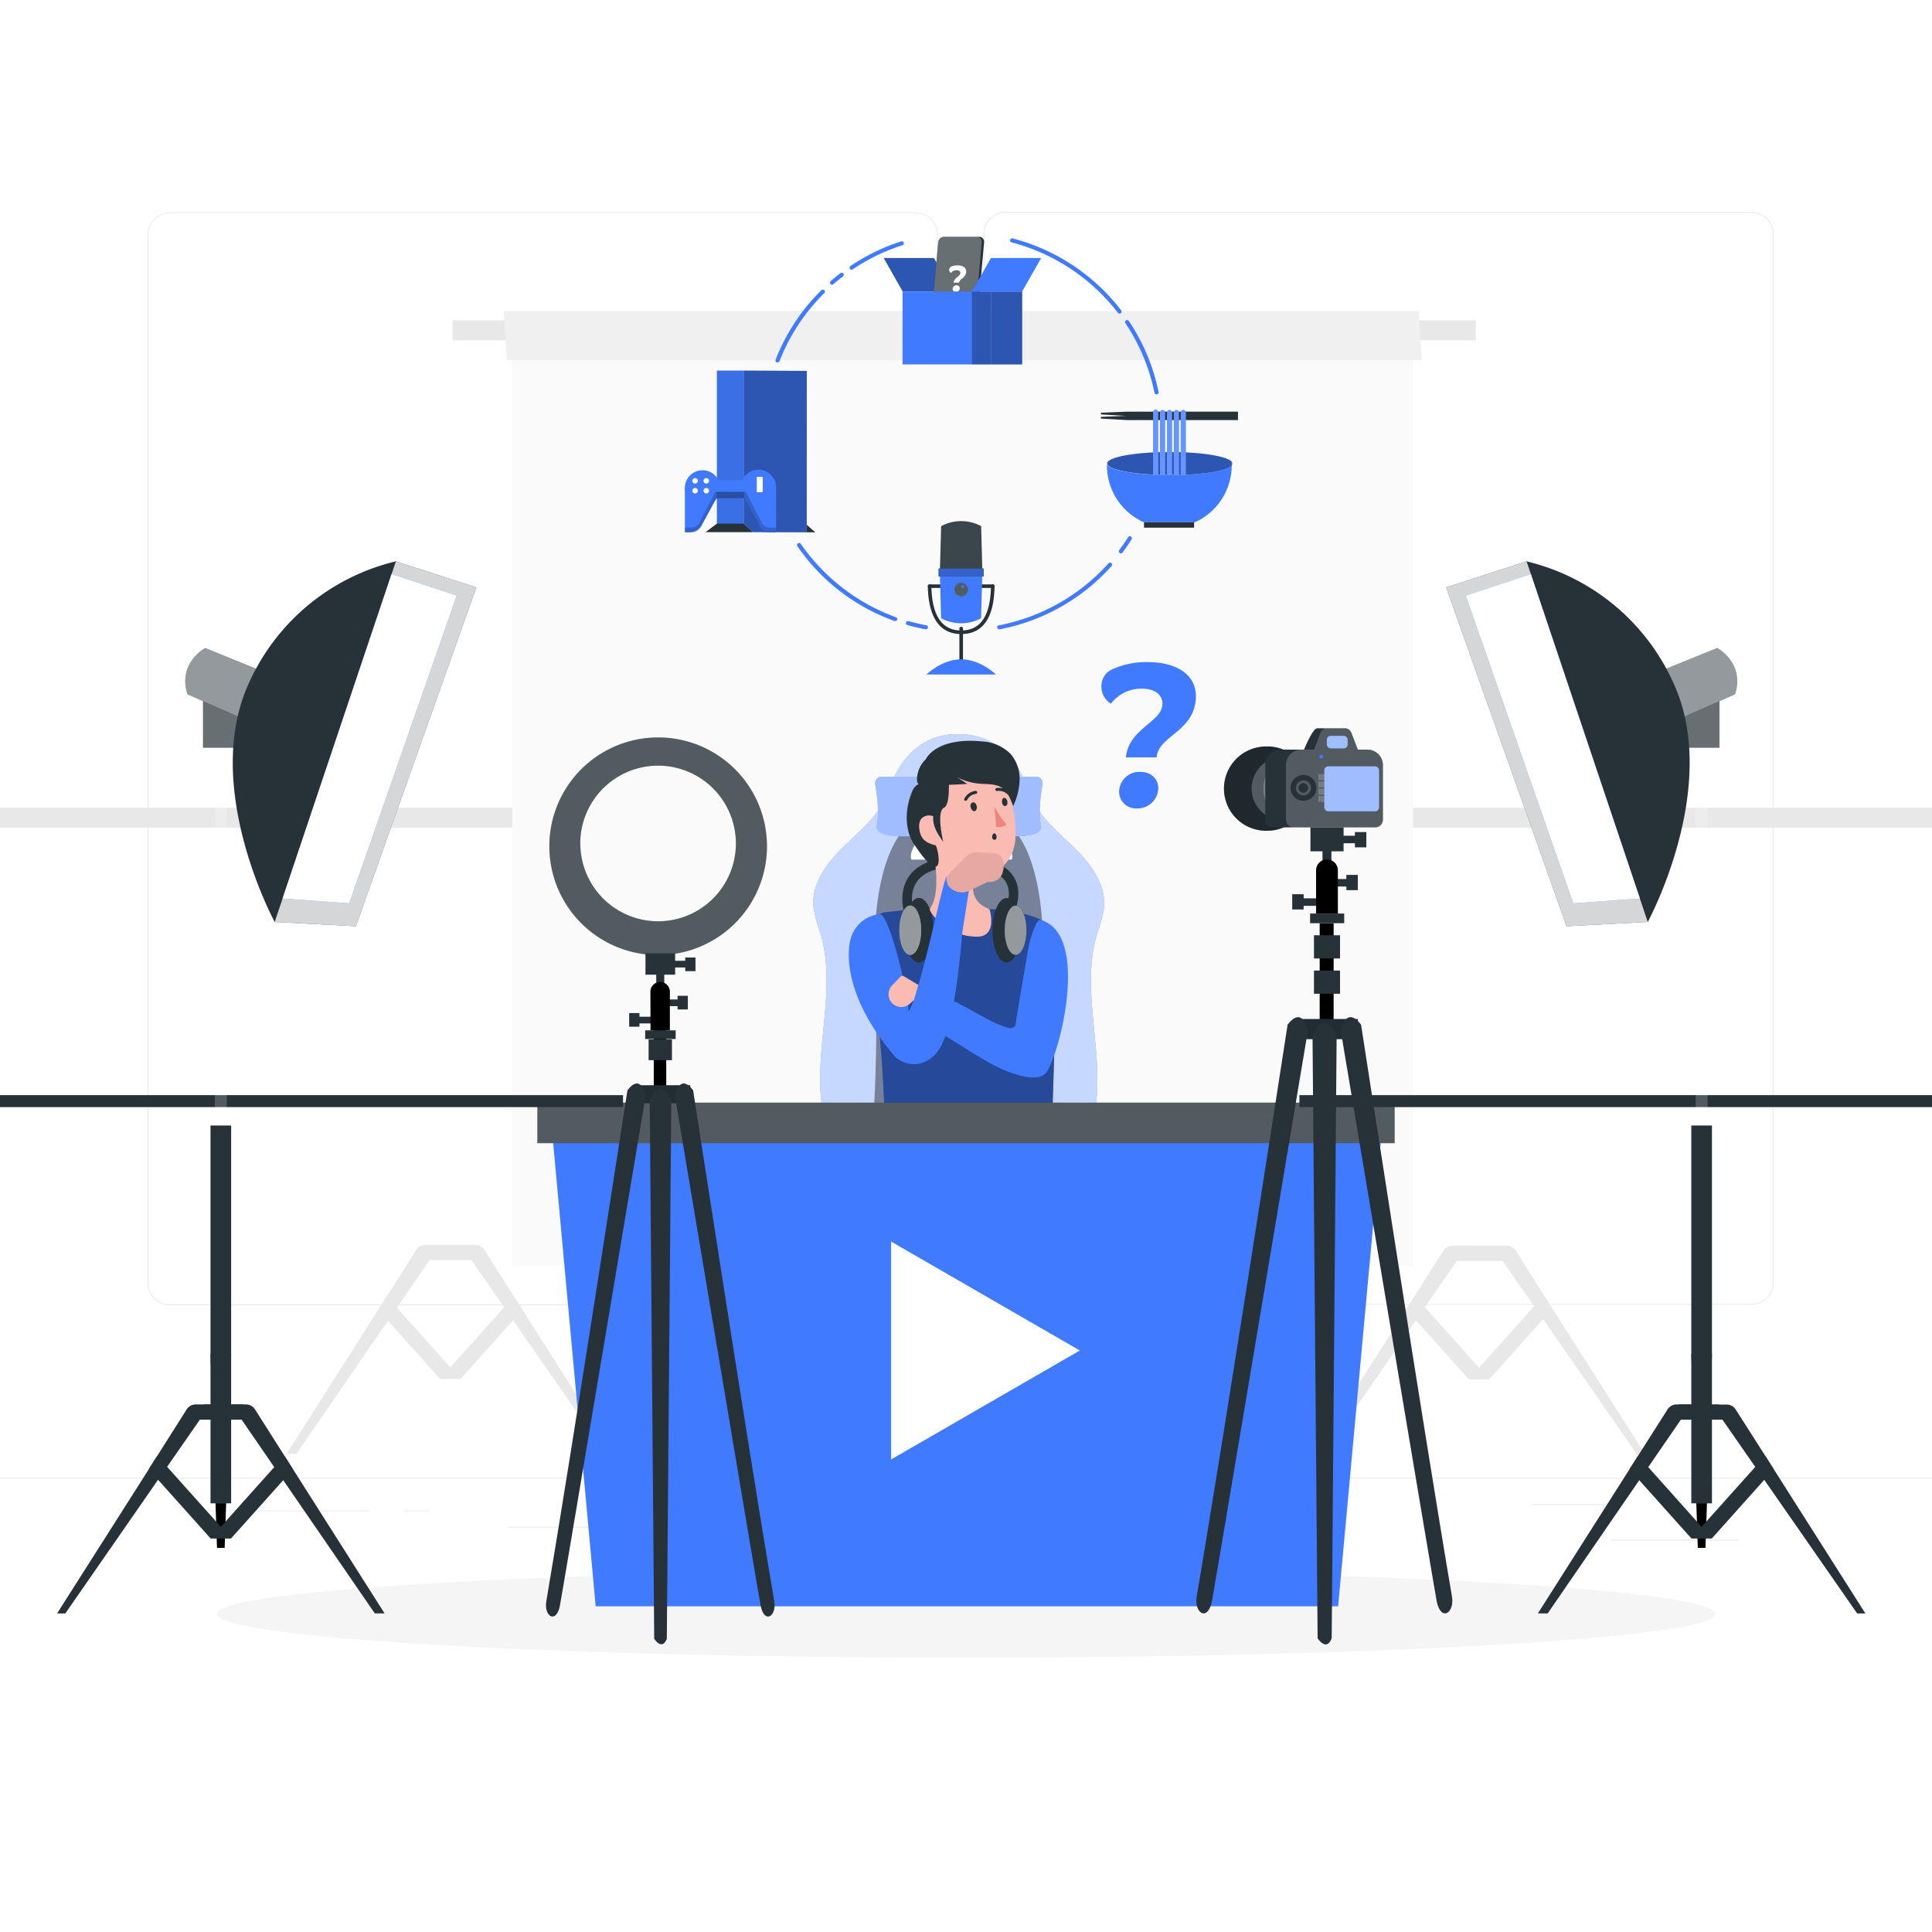 <svg class="animated" id="freepik_stories-content-creator" xmlns="http://www.w3.org/2000/svg" viewBox="0 0 500 500" version="1.1" xmlns:xlink="http://www.w3.org/1999/xlink" xmlns:svgjs="http://svgjs.com/svgjs"><style>svg#freepik_stories-content-creator:not(.animated) .animable {opacity: 0;}svg#freepik_stories-content-creator.animated #freepik--Character--inject-31 {animation: 6s Infinite  linear floating;animation-delay: 0s;}            @keyframes floating {                0% {                    opacity: 1;                    transform: translateY(0px);                }                50% {                    transform: translateY(-10px);                }                100% {                    opacity: 1;                    transform: translateY(0px);                }            }        </style><g id="freepik--background-complete--inject-31" class="animable" style="transform-origin: 250px 228.15px;"><rect x="416.78" y="398.49" width="33.12" height="0.25" style="fill: rgb(235, 235, 235); transform-origin: 433.34px 398.615px;" id="eld5uygqdy76t" class="animable"></rect><rect x="322.53" y="401.21" width="8.69" height="0.25" style="fill: rgb(235, 235, 235); transform-origin: 326.875px 401.335px;" id="eld59dq9h7pr6" class="animable"></rect><rect x="396.59" y="389.21" width="19.19" height="0.25" style="fill: rgb(235, 235, 235); transform-origin: 406.185px 389.335px;" id="el1lluex66dra" class="animable"></rect><rect x="52.46" y="390.89" width="43.19" height="0.25" style="fill: rgb(235, 235, 235); transform-origin: 74.055px 391.015px;" id="eltxb7u7kwmj" class="animable"></rect><rect x="104.56" y="390.89" width="6.33" height="0.25" style="fill: rgb(235, 235, 235); transform-origin: 107.725px 391.015px;" id="elmet0zd8mkxk" class="animable"></rect><rect x="131.47" y="395.11" width="93.68" height="0.25" style="fill: rgb(235, 235, 235); transform-origin: 178.31px 395.235px;" id="elt2l64qg7agl" class="animable"></rect><path d="M237,337.8H43.91a5.71,5.71,0,0,1-5.7-5.71V60.66A5.71,5.71,0,0,1,43.91,55H237a5.71,5.71,0,0,1,5.71,5.71V332.09A5.71,5.71,0,0,1,237,337.8ZM43.91,55.2a5.46,5.46,0,0,0-5.45,5.46V332.09a5.46,5.46,0,0,0,5.45,5.46H237a5.47,5.47,0,0,0,5.46-5.46V60.66A5.47,5.47,0,0,0,237,55.2Z" style="fill: rgb(235, 235, 235); transform-origin: 140.46px 196.4px;" id="el3nggt7i58mk" class="animable"></path><path d="M453.31,337.68H260.21a5.72,5.72,0,0,1-5.71-5.7V60.54a5.72,5.72,0,0,1,5.71-5.7h193.1a5.71,5.71,0,0,1,5.71,5.7V332A5.71,5.71,0,0,1,453.31,337.68ZM260.21,55.09a5.46,5.46,0,0,0-5.46,5.45V332a5.46,5.46,0,0,0,5.46,5.45h193.1a5.46,5.46,0,0,0,5.46-5.45V60.54a5.46,5.46,0,0,0-5.46-5.45Z" style="fill: rgb(235, 235, 235); transform-origin: 356.76px 196.26px;" id="elqpp2meni07" class="animable"></path><rect y="382.4" width="500" height="0.25" style="fill: rgb(235, 235, 235); transform-origin: 250px 382.525px;" id="eltgomq2ca55i" class="animable"></rect><g id="el1eu3dzdfflm"><rect x="251.67" y="209.04" width="262.2" height="5.15" style="fill: rgb(232, 232, 232); transform-origin: 382.77px 211.615px; transform: rotate(90deg);" class="animable"></rect></g><polygon points="375.55 326.33 376.95 322.39 387.18 322.39 389.99 326.33 375.55 326.33" style="fill: rgb(232, 232, 232); transform-origin: 382.77px 324.36px;" id="ely6dahwgv96" class="animable"></polygon><polygon points="364.1 339.07 366.62 341.9 380.1 356.95 380.11 356.95 381.13 356.95 381.22 356.95 384.32 356.95 384.41 356.95 385.44 356.95 384.45 355.84 384.32 355.69 382.77 353.96 381.22 352.24 380.96 351.95 380.11 350.99 368.95 338.52 366.5 335.79 366.18 335.79 364.1 339.07" style="fill: rgb(232, 232, 232); transform-origin: 374.77px 346.37px;" id="elbt1f84s1wd" class="animable"></polygon><polygon points="401.43 339.07 398.99 341.8 385.44 356.95 380.1 356.95 380.11 356.94 381.09 355.83 381.22 355.69 382.77 353.96 384.32 352.24 384.58 351.94 385.44 350.98 396.66 338.45 399.04 335.79 399.35 335.79 401.43 339.07" style="fill: rgb(232, 232, 232); transform-origin: 390.765px 346.37px;" id="el09xyuzcg1e4c" class="animable"></polygon><path d="M425.84,376.48H423.7l-24-34.58-2.34-3.36-8.48-12.21-2.73-3.94h3.79a2.8,2.8,0,0,1,2.37,1.3L400,335.88l2.08,3.29Z" style="fill: rgb(232, 232, 232); transform-origin: 405.995px 349.435px;" id="eljkbtwn7pi49" class="animable"></path><path d="M340,376.48l33.55-52.79a2.82,2.82,0,0,1,2.37-1.3h3.8l-37.18,54.09Z" style="fill: rgb(232, 232, 232); transform-origin: 359.86px 349.435px;" id="ell17w2mw73cg" class="animable"></path><g id="el5oyy1yfay4"><rect x="-14.79" y="209.04" width="262.2" height="5.15" style="fill: rgb(232, 232, 232); transform-origin: 116.31px 211.615px; transform: rotate(90deg);" class="animable"></rect></g><polygon points="109.33 326.13 110.73 322.19 120.96 322.19 123.77 326.13 109.33 326.13" style="fill: rgb(232, 232, 232); transform-origin: 116.55px 324.16px;" id="eln9qbjyr47kh" class="animable"></polygon><polygon points="97.88 338.97 100.4 341.79 113.88 356.85 113.88 356.85 114.91 356.85 115 356.85 118.1 356.85 118.19 356.85 119.22 356.85 118.23 355.74 118.1 355.59 116.55 353.86 115 352.13 114.73 351.84 113.88 350.89 102.73 338.42 100.28 335.69 99.96 335.69 97.88 338.97" style="fill: rgb(232, 232, 232); transform-origin: 108.55px 346.27px;" id="elrxp2wx6ua8c" class="animable"></polygon><polygon points="135.21 338.97 132.77 341.7 119.22 356.85 113.88 356.85 113.88 356.84 114.87 355.73 115 355.59 116.55 353.86 118.1 352.13 118.36 351.84 119.22 350.88 130.44 338.34 132.82 335.69 133.13 335.69 135.21 338.97" style="fill: rgb(232, 232, 232); transform-origin: 124.545px 346.27px;" id="el1b0qm4ex6wm" class="animable"></polygon><path d="M158.93,376.28H156.8l-24-34.58-2.33-3.36L122,326.13l-2.73-3.94H123a2.79,2.79,0,0,1,2.37,1.3l7.75,12.19,2.08,3.29Z" style="fill: rgb(232, 232, 232); transform-origin: 139.1px 349.235px;" id="elq8fllhceokr" class="animable"></path><path d="M74.16,376.28l33.55-52.79a2.82,2.82,0,0,1,2.37-1.3h3.8L76.7,376.28Z" style="fill: rgb(232, 232, 232); transform-origin: 94.02px 349.235px;" id="elange3nqy1iw" class="animable"></path><rect x="132.57" y="88.86" width="233.14" height="238.75" style="fill: rgb(250, 250, 250); transform-origin: 249.14px 208.235px;" id="elzonx1gijvgp" class="animable"></rect><rect x="117.14" y="82.91" width="264.8" height="5.15" style="fill: rgb(232, 232, 232); transform-origin: 249.54px 85.485px;" id="eljo3sb01toa" class="animable"></rect><polygon points="367.18 80.51 130.37 80.51 131.13 93.21 367.94 93.21 367.18 80.51" style="fill: rgb(240, 240, 240); transform-origin: 249.155px 86.86px;" id="els4sg67wvut" class="animable"></polygon></g><g id="freepik--Shadow--inject-31" class="animable" style="transform-origin: 250px 417.69px;"><ellipse id="freepik--path--inject-31" cx="250" cy="417.69" rx="193.89" ry="11.32" style="fill: rgb(245, 245, 245); transform-origin: 250px 417.69px;" class="animable"></ellipse></g><g id="freepik--Character--inject-31" class="animable animator-active" style="transform-origin: 250px 293.528px;"><path d="M283.92,241.68c-4.45,14.91,2.18,31.11-.65,46.4a20.91,20.91,0,0,1-3.51,8.86c-3.65,4.89-59.62,4.74-63.27-.15a21,21,0,0,1-3.51-8.86c-2.83-15.3,3.8-31.5-.65-46.4a35.83,35.83,0,0,1-1.81-6.77c-.54-5.64,3-10.83,7-14.85s8.64-7.59,11.26-12.6c1.24-2.36,2-5,3.19-7.33a20.12,20.12,0,0,1,5-6.24A16.48,16.48,0,0,1,247.43,190h.1l1.23.06.44,0a16.31,16.31,0,0,1,9.26,3.2,20.29,20.29,0,0,1,5.81,6.91c1.21,2.36,2,5,3.19,7.32,2.62,5,7.28,8.58,11.26,12.6s7.55,9.22,7,14.86A36.53,36.53,0,0,1,283.92,241.68Z" style="fill: rgb(64, 123, 255); transform-origin: 248.121px 245.267px;" id="el3igoxd3k7sq" class="animable"></path><g id="elz3d24is8rdl"><path d="M283.92,241.68c-4.45,14.91,2.18,31.11-.65,46.4a20.91,20.91,0,0,1-3.51,8.86c-3.65,4.89-59.62,4.74-63.27-.15a21,21,0,0,1-3.51-8.86c-2.83-15.3,3.8-31.5-.65-46.4a35.83,35.83,0,0,1-1.81-6.77c-.54-5.64,3-10.83,7-14.85s8.64-7.59,11.26-12.6c1.24-2.36,2-5,3.19-7.33a20.12,20.12,0,0,1,5-6.24A16.48,16.48,0,0,1,247.43,190h.1l1.23.06.44,0a16.31,16.31,0,0,1,9.26,3.2,20.29,20.29,0,0,1,5.81,6.91c1.21,2.36,2,5,3.19,7.32,2.62,5,7.28,8.58,11.26,12.6s7.55,9.22,7,14.86A36.53,36.53,0,0,1,283.92,241.68Z" style="fill: rgb(255, 255, 255); opacity: 0.7; transform-origin: 248.121px 245.267px;" class="animable"></path></g><polygon points="246.9 189.95 246.79 189.96 246.79 189.95 246.9 189.95" style="fill: rgb(64, 123, 255); transform-origin: 246.845px 189.955px;" id="eliq4y314yqfq" class="animable"></polygon><g id="elw0fenskybxq"><path d="M269.84,300.07c-2.37-2.38-41-2.38-43.38,0s1.37-16,0-48.59,9.28-38.39,9.28-38.39h24.83s10.62,5.8,9.27,38.39S272.21,302.44,269.84,300.07Z" style="opacity: 0.4; transform-origin: 248.149px 256.683px;" class="animable"></path></g><path d="M237.63,217.35c-1.07,1.42-2.3,3.51-1.77,5.11h9.6l1.33-9.37h-7.36l0,.24A9.09,9.09,0,0,1,237.63,217.35Z" style="fill: rgb(255, 255, 255); transform-origin: 241.261px 217.775px;" id="el4p2ds9fdv4a" class="animable"></path><path d="M260.07,217.35c1.07,1.42,2.31,3.51,1.77,5.11h-9.68l-1.25-9.37h7.36l0,.24A9.09,9.09,0,0,0,260.07,217.35Z" style="fill: rgb(255, 255, 255); transform-origin: 256.44px 217.775px;" id="el6y30qtmnrfw" class="animable"></path><path d="M269.81,203c-.47,2.57-1.09,7.1-.42,10.71.58,3.06-6.87,3-13.36,2.4a84.56,84.56,0,0,0-15.75,0c-6.48.61-13.95.66-13.37-2.4.68-3.61.06-8.14-.41-10.71a1.7,1.7,0,0,1,1.67-2h40A1.7,1.7,0,0,1,269.81,203Z" style="fill: rgb(64, 123, 255); transform-origin: 248.155px 208.72px;" id="elxilcpkcx0r" class="animable"></path><g id="elsht0v7jmpce"><path d="M269.81,203c-.47,2.57-1.09,7.1-.42,10.71.58,3.06-6.87,3-13.36,2.4a84.56,84.56,0,0,0-15.75,0c-6.48.61-13.95.66-13.37-2.4.68-3.61.06-8.14-.41-10.71a1.7,1.7,0,0,1,1.67-2h40A1.7,1.7,0,0,1,269.81,203Z" style="fill: rgb(255, 255, 255); opacity: 0.5; transform-origin: 248.155px 208.72px;" class="animable"></path></g><path d="M267.59,270.47s-.07,0-.08,0a0,0,0,0,1,0,0Z" style="fill: rgb(38, 50, 56); transform-origin: 267.55px 270.47px;" id="elahm5uvlyxsh" class="animable"></path><path d="M237.26,203.56a2.92,2.92,0,0,0-.73,1.36,1.21,1.21,0,0,0,.61,1.32,1.5,1.5,0,0,0,1.5-.41c1.38-1.16,1.78-3.1,2.09-4.88,0,0-1.62.85-1.75,1A10.8,10.8,0,0,0,237.26,203.56Z" style="fill: rgb(38, 50, 56); transform-origin: 238.616px 203.624px;" id="elwqy7scacgtq" class="animable"></path><path d="M261.33,235.75c-11.83-1.38-20.13-1.07-32,.32l-.18,0a5.77,5.77,0,0,0-4.73,6.65,352.28,352.28,0,0,1,4.66,61.56l42.91-.8c.3-20.11,2-50.73.52-60.09C274.62,238.45,265.47,236.45,261.33,235.75Z" style="fill: rgb(64, 123, 255); transform-origin: 248.723px 269.569px;" id="eltp3ntp1y7rn" class="animable"></path><g id="eljv3smrr9m6"><path d="M261.33,235.75c-11.83-1.38-20.13-1.07-32,.32l-.18,0a5.77,5.77,0,0,0-4.73,6.65,352.28,352.28,0,0,1,4.66,61.56l42.91-.8c.3-20.11,2-50.73.52-60.09C274.62,238.45,265.47,236.45,261.33,235.75Z" style="opacity: 0.4; transform-origin: 248.723px 269.569px;" class="animable"></path></g><path d="M260,240.74c0,3.53,1.27,6.39,2.83,6.39s2.82-2.86,2.82-6.39-1.26-6.38-2.82-6.38S260,237.22,260,240.74Z" style="fill: rgb(38, 50, 56); transform-origin: 262.825px 240.745px;" id="eluydd0crvcp" class="animable"></path><path d="M234.42,237.64c-.11-.25-2.43-6.28.88-10.92,2.52-3.55,7.54-5.18,14.9-4.86,5.9.27,9.91,1.84,11.91,4.69,2.4,3.41,1.15,7.45.68,9l-.05.18L260.4,235l.06-.19c.41-1.32,1.36-4.42-.34-6.85-1.55-2.19-4.92-3.42-10-3.64-6.48-.29-10.79,1-12.81,3.83-2.54,3.57-.61,8.55-.59,8.6Z" style="fill: rgb(38, 50, 56); transform-origin: 248.532px 229.73px;" id="el1yq9nrb1e72" class="animable"></path><path d="M256.84,240.74c0,4.61,1.65,8.34,3.69,8.34s3.69-3.73,3.69-8.34-1.65-8.33-3.69-8.33S256.84,236.14,256.84,240.74Z" style="fill: rgb(38, 50, 56); transform-origin: 260.53px 240.745px;" id="elcaf3svvxfrs" class="animable"></path><path d="M241.51,240.74c0,4.61-1.65,8.34-3.69,8.34s-3.68-3.73-3.68-8.34,1.65-8.33,3.68-8.33S241.51,236.14,241.51,240.74Z" style="fill: rgb(38, 50, 56); transform-origin: 237.825px 240.745px;" id="eldkukt69e1hd" class="animable"></path><path d="M241.51,240.74c0,4.61-1.65,8.34-3.69,8.34s-3.68-3.73-3.68-8.34,1.65-8.33,3.68-8.33S241.51,236.14,241.51,240.74Z" style="fill: rgb(38, 50, 56); transform-origin: 237.825px 240.745px;" id="el2xugcfpiule" class="animable"></path><path d="M238.4,240.74c0,3.53-1.27,6.39-2.83,6.39s-2.83-2.86-2.83-6.39,1.27-6.38,2.83-6.38S238.4,237.22,238.4,240.74Z" style="fill: rgb(38, 50, 56); transform-origin: 235.57px 240.745px;" id="elp0h5emlsco" class="animable"></path><path d="M238.4,240.74c0,3.53-1.27,6.39-2.83,6.39s-2.83-2.86-2.83-6.39,1.27-6.38,2.83-6.38S238.4,237.22,238.4,240.74Z" style="fill: rgb(38, 50, 56); transform-origin: 235.57px 240.745px;" id="elvc18z6dzyb" class="animable"></path><g id="el7b1crft3pl7"><g style="opacity: 0.5; transform-origin: 235.57px 240.745px;" class="animable"><path d="M238.4,240.74c0,3.53-1.27,6.39-2.83,6.39s-2.83-2.86-2.83-6.39,1.27-6.38,2.83-6.38S238.4,237.22,238.4,240.74Z" style="fill: rgb(255, 255, 255); transform-origin: 235.57px 240.745px;" id="elhj0golbhja6" class="animable"></path><path d="M238.4,240.74c0,3.53-1.27,6.39-2.83,6.39s-2.83-2.86-2.83-6.39,1.27-6.38,2.83-6.38S238.4,237.22,238.4,240.74Z" style="fill: rgb(255, 255, 255); transform-origin: 235.57px 240.745px;" id="elsh72299q00q" class="animable"></path></g></g><path d="M260,240.74c0,3.53,1.27,6.39,2.83,6.39s2.82-2.86,2.82-6.39-1.26-6.38-2.82-6.38S260,237.22,260,240.74Z" style="fill: rgb(38, 50, 56); transform-origin: 262.825px 240.745px;" id="el9b72r93mutp" class="animable"></path><g id="elwfyf4c8l8hs"><path d="M260,240.74c0,3.53,1.27,6.39,2.83,6.39s2.82-2.86,2.82-6.39-1.26-6.38-2.82-6.38S260,237.22,260,240.74Z" style="fill: rgb(255, 255, 255); opacity: 0.5; transform-origin: 262.825px 240.745px;" class="animable"></path></g><path d="M240.65,235.22c-.4.53,4.14,7.19,12.19,7.19,5.48,0,3.25-7.11,3.25-7.11-4-1.53-4.6-4.34-4.28-7.63a19.31,19.31,0,0,1,.44-2.74l-6.81-5.65-5-4.17C241.75,220.75,243.82,230.68,240.65,235.22Z" style="fill: rgb(249, 187, 178); transform-origin: 248.489px 228.76px;" id="elmsm2bgkh5d9" class="animable"></path><g id="elndhmt1byixc"><path d="M245.6,221.32a11.9,11.9,0,0,0,.1,2.6c.32,2.59,3.7,5.28,6.24,5.79a21.12,21.12,0,0,1,.44-2.74Z" style="opacity: 0.2; isolation: isolate; transform-origin: 248.975px 225.515px;" class="animable"></path></g><path d="M238.68,203a10.75,10.75,0,0,1,13.37-7.22c8.39,2.26,11.33,14.06,10.71,21.49a10.62,10.62,0,0,1-17.18,7.64c-4.71-3.64-5.32-8.39-7.05-16.36A10.77,10.77,0,0,1,238.68,203Z" style="fill: rgb(249, 187, 178); transform-origin: 250.539px 211.264px;" id="el5ouk2g3ap4" class="animable"></path><path d="M256.85,217a.66.66,0,0,0,.71.32.63.63,0,0,0,.35-.6,1.29,1.29,0,0,0-.21-.8c-.11-.15-.29-.29-.46-.24C256.83,215.8,256.66,216.67,256.85,217Z" style="fill: rgb(38, 50, 56); transform-origin: 257.343px 216.502px;" id="elsrq7t02fvlk" class="animable"></path><path d="M238.35,211.27c2.08-.52,4.31,1.87,5.2,3.69,1,2,.32,4.09-1.94,3.69a7.32,7.32,0,0,1-4.39-2.71C235.89,214.15,236.27,211.79,238.35,211.27Z" style="fill: rgb(249, 187, 178); transform-origin: 240.221px 214.949px;" id="el16n6io574mk" class="animable"></path><path d="M251.79,207.66c.44-.11.88.38,1,1s-.18,1.23-.6,1.28-.86-.44-1-1.1S251.35,207.76,251.79,207.66Z" style="fill: rgb(38, 50, 56); transform-origin: 251.986px 208.794px;" id="el23a576ho6qa" class="animable"></path><path d="M259.85,206.47c.39,0,.78.39.87,1s-.16,1.05-.54,1.14-.77-.34-.86-.93S259.46,206.52,259.85,206.47Z" style="fill: rgb(38, 50, 56); transform-origin: 260.019px 207.546px;" id="elzc9mia2c19m" class="animable"></path><path d="M257.82,214a3.18,3.18,0,0,0,2.66-.63,20.59,20.59,0,0,1-3.12-4.67Z" style="fill: rgb(237, 132, 126); transform-origin: 258.92px 211.385px;" id="elkspzphvv4vo" class="animable"></path><path d="M250.25,207.09a3,3,0,0,1,2.24-1.63.39.39,0,1,0-.06-.77,3.71,3.71,0,0,0-2.86,2h0a.38.38,0,0,0,.13.52.3.3,0,0,0,.18,0A.39.39,0,0,0,250.25,207.09Z" style="fill: rgb(38, 50, 56); transform-origin: 251.21px 205.952px;" id="el6ws0ai30owa" class="animable"></path><path d="M261.31,205.59a.38.38,0,0,0,0-.54,4,4,0,0,0-3.42-1.1h0a.38.38,0,0,0-.29.46.4.4,0,0,0,.46.3,3.23,3.23,0,0,1,2.74.91.4.4,0,0,0,.35.09A.39.39,0,0,0,261.31,205.59Z" style="fill: rgb(38, 50, 56); transform-origin: 259.506px 204.811px;" id="elm911pwbjk5n" class="animable"></path><path d="M245.59,202.94a.81.81,0,0,0-1-.78l-5.34.3a3.64,3.64,0,0,0-3.14,2.26c-2.77,6.71-.93,11.66.27,13.49,8,12.11,6.85,2.82,5.8.57-2.21-.52-3.54-1.35-4.08-3.27-.34-1.25-.41-3,.55-3.83a2.78,2.78,0,0,1,2.86-.43c-.12,2.63,1,4.34,2.6,6.61,0,0-1.9-7.84.22-8.85C245.55,208.42,245.58,204.88,245.59,202.94Z" style="fill: rgb(38, 50, 56); transform-origin: 240.125px 213.222px;" id="el0g1mdywq026d" class="animable"></path><path d="M239.59,196.5a7.29,7.29,0,0,0-2.26,5.62,1,1,0,0,0,.25.63,1,1,0,0,0,.65.2,84.25,84.25,0,0,0,12.1-.09l-2.69-1.73a15.94,15.94,0,0,0,6,1.69c1.9.16,4,0,5.56,1s2.35,3,3,4.8a17,17,0,0,0,1.68-6.88,10,10,0,0,0-2.29-6.58,11.27,11.27,0,0,0-7.41-3.28C242.11,190.7,239.59,196.5,239.59,196.5Z" style="fill: rgb(38, 50, 56); transform-origin: 250.602px 200.171px;" id="el09sx93dxcx76" class="animable"></path><path d="M220.25,242.65c-.76,2.14-2.93,14,11.28,30.71,1.17,1.37,6.09,4.06,10.53-.5,5.35-5.51,6.64-29.51,7.15-32.66s1.06-6.69,1.55-9.73c-5.31.61-4.57-2.09-5.74-3.7-1.19,1.51-6.64,29.64-9.88,35.11.1-3.64-4.91-25.65-7.52-25.28A8.6,8.6,0,0,0,220.25,242.65Z" style="fill: rgb(64, 123, 255); transform-origin: 235.213px 251.087px;" id="el2z9570m1pr1" class="animable"></path><path d="M236.52,258.75c.38-1.06.69-2.22,1.16-3.85l-3.87-2.31a.68.68,0,0,0-.74.16L231,254.88a3.41,3.41,0,0,0-.84,3.61,3.31,3.31,0,0,0,5.31,1.27l1.1-1h0Z" style="fill: rgb(249, 187, 178); transform-origin: 233.819px 256.578px;" id="elsh5noaquy4" class="animable"></path><path d="M266.43,243.92c-.24.82-3.79,22-3.66,21.56-.88,1-1.85.5-2.49.31-4.95-1.48-11.21-6.26-16.16-7.74-.68-.2-1.53-.37-2,.14a2,2,0,0,0-.42,1.16c-.18,1.35-.92,4-1.1,5.32a1.52,1.52,0,0,0,.07.92,1.49,1.49,0,0,0,.6.51c6.12,3.53,8.52,5.34,14.63,8.88,2.66,1.53,11.55,5.76,14.57,2.92,3.19-3,11.64-34.34-.14-39.45C269.07,237.91,268.46,237,266.43,243.92Z" style="fill: rgb(64, 123, 255); transform-origin: 258.477px 258.472px;" id="elfqmmsm9tqvc" class="animable"></path><path d="M259.67,225c-.05.19-.09.38-.12.56a3.41,3.41,0,0,1-3.46,2.69l-.4,0c-.28.06-2.78,1.28-4.72,2.22a4.48,4.48,0,0,1-5.6-1.31,4.91,4.91,0,0,1-.41-2.26c0-.15,3.09-3.22,5-5.17a4,4,0,0,1,3.22-1.15c1,.1,2.94.13,4.13.25C259.39,221,260.09,223,259.67,225Z" style="fill: rgb(230, 168, 161); transform-origin: 252.369px 225.755px;" id="elt28iebdvaw" class="animable"></path><path d="M300.82,182.44c.22-2.58-1.89-4.21-5.31-4.21a9.8,9.8,0,0,0-8,3.89h0c-3.34-2.06-3.32-7.17.22-8.85a21.35,21.35,0,0,1,9.24-1.92c7.88,0,13,3.52,12.5,9.72-.74,8.41-9.65,9.36-10.14,14.93h-7.94C292.08,188.64,300.42,187,300.82,182.44Zm-11.17,22a5.24,5.24,0,0,1,5.45-4.68c2.94,0,4.87,2,4.64,4.68a5.37,5.37,0,0,1-5.47,4.78A4.35,4.35,0,0,1,289.65,204.41Z" style="fill: rgb(64, 123, 255); transform-origin: 297.271px 190.288px;" id="ellq9030mbmoq" class="animable"></path><polygon points="346.31 415.71 154.16 415.71 142.21 285.47 358.27 285.47 346.31 415.71" style="fill: rgb(64, 123, 255); transform-origin: 250.24px 350.59px;" id="el0he8w99l33s" class="animable"></polygon><rect x="139.07" y="285.36" width="221.86" height="10.49" style="fill: rgb(38, 50, 56); transform-origin: 250px 290.605px;" id="el40dq5f0gfp1" class="animable"></rect><g id="eljya6g53uza"><rect x="139.07" y="285.36" width="221.86" height="10.49" style="fill: rgb(255, 255, 255); opacity: 0.2; transform-origin: 250px 290.605px;" class="animable"></rect></g><polygon points="279.46 349.51 230.61 321.31 230.61 377.71 279.46 349.51" style="fill: rgb(255, 255, 255); transform-origin: 255.035px 349.51px;" id="elyd5r9qv7t1o" class="animable"></polygon></g><g id="freepik--Lamps--inject-31" class="animable" style="transform-origin: 248.765px 285.407px;"><polygon points="437.71 350.44 439.39 400.59 441.37 400.59 443.05 350.44 437.71 350.44" id="elgj7e8kl1v5s" class="animable" style="transform-origin: 440.38px 375.515px;"></polygon><polygon points="433.16 367.4 434.56 363.46 444.79 363.46 447.6 367.4 433.16 367.4" style="fill: rgb(38, 50, 56); transform-origin: 440.38px 365.43px;" id="el9p73l2oyncg" class="animable"></polygon><polygon points="421.71 380.24 424.23 383.07 437.71 398.12 437.71 398.12 438.74 398.12 438.83 398.12 441.93 398.12 442.02 398.12 443.05 398.12 442.06 397.02 441.93 396.87 440.38 395.14 438.83 393.41 438.57 393.12 437.71 392.16 426.56 379.69 424.11 376.96 423.79 376.96 421.71 380.24" style="fill: rgb(38, 50, 56); transform-origin: 432.38px 387.54px;" id="elomyw154847a" class="animable"></polygon><polygon points="459.04 380.24 456.6 382.97 443.05 398.12 437.71 398.12 437.71 398.11 438.7 397.01 438.83 396.87 440.38 395.14 441.93 393.41 442.19 393.11 443.05 392.15 454.27 379.62 456.65 376.96 456.96 376.96 459.04 380.24" style="fill: rgb(38, 50, 56); transform-origin: 448.375px 387.54px;" id="elgh5j5j6taf" class="animable"></polygon><g id="eljyhl3qh1d"><rect x="336.29" y="283.42" width="208.19" height="3.1" style="fill: rgb(38, 50, 56); transform-origin: 440.385px 284.97px; transform: rotate(90deg);" class="animable"></rect></g><g id="elw3qqlr6e7n"><rect x="438.83" y="193.5" width="3.1" height="195.57" style="fill: rgb(255, 255, 255); opacity: 0.2; transform-origin: 440.38px 291.285px;" class="animable"></rect></g><path d="M482.76,417.56h-2.13L456.6,383l-2.33-3.35-8.49-12.22-2.73-3.93h3.79a2.77,2.77,0,0,1,2.37,1.3L457,377l2.08,3.28Z" style="fill: rgb(38, 50, 56); transform-origin: 462.905px 390.53px;" id="el6z30vvppif8" class="animable"></path><path d="M398,417.55l33.55-52.79a2.82,2.82,0,0,1,2.37-1.3h3.8l-37.18,54.09Z" style="fill: rgb(38, 50, 56); transform-origin: 417.86px 390.505px;" id="el9xjzyponclv" class="animable"></path><rect x="435.78" y="180.88" width="9.21" height="12.62" style="fill: rgb(38, 50, 56); transform-origin: 440.385px 187.19px;" id="elk7nyudo1qao" class="animable"></rect><g id="ellfvnqp7a7pg"><rect x="435.78" y="180.88" width="9.21" height="12.62" style="fill: rgb(255, 255, 255); opacity: 0.3; transform-origin: 440.385px 187.19px;" class="animable"></rect></g><path d="M430.1,173.53l14.32-5.82a11,11,0,0,1,4.49,5.06,9.83,9.83,0,0,1,.08,6.92l-13.69,6Z" style="fill: rgb(38, 50, 56); transform-origin: 439.84px 176.7px;" id="el3k9zbfz9246" class="animable"></path><g id="el0jlaqmxu8o4o"><path d="M430.1,173.53l14.32-5.82a11,11,0,0,1,4.49,5.06,9.83,9.83,0,0,1,.08,6.92l-13.69,6Z" style="fill: rgb(255, 255, 255); opacity: 0.5; transform-origin: 439.84px 176.7px;" class="animable"></path></g><path d="M426.44,238.61s18.6-34.21,7.07-60.87a55.91,55.91,0,0,0-38.43-32.46l-.31.1,31.49,93.24Z" style="fill: rgb(38, 50, 56); transform-origin: 416.025px 191.95px;" id="el73xkc1zbcva" class="animable"></path><polygon points="395.08 145.28 374.25 152 405.43 239.71 426.44 238.61 395.08 145.28" style="fill: rgb(38, 50, 56); transform-origin: 400.345px 192.495px;" id="el4xjcbpxfd9" class="animable"></polygon><g id="elx3vz0gjycj"><polygon points="395.08 145.28 374.25 152 405.43 239.71 426.44 238.61 395.08 145.28" style="fill: rgb(255, 255, 255); opacity: 0.8; transform-origin: 400.345px 192.495px;" class="animable"></polygon></g><polygon points="396.18 148.56 379.32 154.12 407.15 233.78 424.4 232.54 396.18 148.56 396.18 148.56" style="fill: rgb(64, 123, 255); transform-origin: 401.86px 191.17px;" id="eljhik9zsv1p" class="animable"></polygon><polygon points="396.18 148.56 379.32 154.12 407.15 233.78 424.4 232.54 396.18 148.56 396.18 148.56" style="fill: rgb(255, 255, 255); transform-origin: 401.86px 191.17px;" id="ely1ztzk2rzht" class="animable"></polygon><rect x="437.71" y="291.28" width="5.34" height="97.78" style="fill: rgb(38, 50, 56); transform-origin: 440.38px 340.17px;" id="elgwtvy0xwb7s" class="animable"></rect><polygon points="59.82 350.44 58.14 400.59 56.16 400.59 54.48 350.44 59.82 350.44" id="elkg3i71fuk9" class="animable" style="transform-origin: 57.15px 375.515px;"></polygon><polygon points="64.37 367.4 62.96 363.46 52.74 363.46 49.93 367.4 64.37 367.4" style="fill: rgb(38, 50, 56); transform-origin: 57.15px 365.43px;" id="el455bsyy4hz" class="animable"></polygon><polygon points="75.81 380.24 73.3 383.07 59.82 398.12 59.81 398.12 58.79 398.12 58.7 398.12 55.6 398.12 55.5 398.12 54.48 398.12 55.47 397.02 55.6 396.87 57.15 395.14 58.7 393.41 58.96 393.12 59.81 392.16 70.97 379.69 73.42 376.96 73.73 376.96 75.81 380.24" style="fill: rgb(38, 50, 56); transform-origin: 65.145px 387.54px;" id="ele72zn9ydy2" class="animable"></polygon><polygon points="38.48 380.24 40.92 382.97 54.48 398.12 59.82 398.12 59.81 398.11 58.83 397.01 58.7 396.87 57.15 395.14 55.6 393.41 55.34 393.11 54.48 392.15 43.26 379.62 40.88 376.96 40.56 376.96 38.48 380.24" style="fill: rgb(38, 50, 56); transform-origin: 49.15px 387.54px;" id="elt1p8h22v2x9" class="animable"></polygon><g id="elvktizba3nto"><rect x="-46.95" y="283.42" width="208.19" height="3.1" style="fill: rgb(38, 50, 56); transform-origin: 57.145px 284.97px; transform: rotate(90deg);" class="animable"></rect></g><g id="eloqeqmz5mwgh"><rect x="55.6" y="193.5" width="3.1" height="195.57" style="fill: rgb(255, 255, 255); opacity: 0.2; transform-origin: 57.15px 291.285px;" class="animable"></rect></g><path d="M14.77,417.56H16.9l24-34.59,2.34-3.35,8.49-12.22,2.73-3.93h-3.8a2.78,2.78,0,0,0-2.37,1.3L40.56,377l-2.08,3.28Z" style="fill: rgb(38, 50, 56); transform-origin: 34.615px 390.515px;" id="elhf7bfwo6368" class="animable"></path><path d="M99.53,417.55,66,364.76a2.79,2.79,0,0,0-2.37-1.3H59.82L97,417.55Z" style="fill: rgb(38, 50, 56); transform-origin: 79.675px 390.505px;" id="elzkc0by581k" class="animable"></path><g id="elmyn4crtj5o"><rect x="52.54" y="180.88" width="9.21" height="12.62" style="fill: rgb(38, 50, 56); transform-origin: 57.145px 187.19px; transform: rotate(180deg);" class="animable"></rect></g><g id="el1mmr64aa79t"><rect x="52.54" y="180.88" width="9.21" height="12.62" style="fill: rgb(255, 255, 255); opacity: 0.3; transform-origin: 57.145px 187.19px; transform: rotate(180deg);" class="animable"></rect></g><path d="M67.42,173.53l-14.31-5.82a11,11,0,0,0-4.49,5.06,9.83,9.83,0,0,0-.08,6.92l13.69,6Z" style="fill: rgb(38, 50, 56); transform-origin: 57.685px 176.7px;" id="elc60eg9ul946" class="animable"></path><g id="elaxfz4cq74r"><path d="M67.42,173.53l-14.31-5.82a11,11,0,0,0-4.49,5.06,9.83,9.83,0,0,0-.08,6.92l13.69,6Z" style="fill: rgb(255, 255, 255); opacity: 0.5; transform-origin: 57.685px 176.7px;" class="animable"></path></g><path d="M71.09,238.61S52.49,204.4,64,177.74a55.91,55.91,0,0,1,38.43-32.46l.3.1L71.27,238.62Z" style="fill: rgb(38, 50, 56); transform-origin: 81.486px 191.95px;" id="elid7etn7dotf" class="animable"></path><polygon points="102.45 145.28 123.28 152 92.1 239.71 71.09 238.61 102.45 145.28" style="fill: rgb(38, 50, 56); transform-origin: 97.185px 192.495px;" id="elzyoj3z8qimg" class="animable"></polygon><g id="elodc36tjylpn"><polygon points="102.45 145.28 123.28 152 92.1 239.71 71.09 238.61 102.45 145.28" style="fill: rgb(255, 255, 255); opacity: 0.8; transform-origin: 97.185px 192.495px;" class="animable"></polygon></g><polygon points="101.34 148.56 118.21 154.12 90.38 233.78 73.13 232.54 101.34 148.56 101.34 148.56" style="fill: rgb(64, 123, 255); transform-origin: 95.67px 191.17px;" id="elhx2tyr855gi" class="animable"></polygon><polygon points="101.34 148.56 118.21 154.12 90.38 233.78 73.13 232.54 101.34 148.56 101.34 148.56" style="fill: rgb(255, 255, 255); transform-origin: 95.67px 191.17px;" id="el2jj4563ae6t" class="animable"></polygon><g id="el27aw7255jfn"><rect x="54.48" y="291.28" width="5.34" height="97.78" style="fill: rgb(38, 50, 56); transform-origin: 57.15px 340.17px; transform: rotate(180deg);" class="animable"></rect></g><path d="M142.17,219a28.16,28.16,0,1,0,28.16-28.15A28.15,28.15,0,0,0,142.17,219Zm8-.71a20.14,20.14,0,1,1,20.14,20.14A20.14,20.14,0,0,1,150.19,218.27Z" style="fill: rgb(38, 50, 56); transform-origin: 170.33px 219.01px;" id="el88e4oc1ln63" class="animable"></path><g id="elkjl77iia2lj"><g style="opacity: 0.2; transform-origin: 170.33px 219.01px;" class="animable"><path d="M142.17,219a28.16,28.16,0,1,0,28.16-28.15A28.15,28.15,0,0,0,142.17,219Zm8-.71a20.14,20.14,0,1,1,20.14,20.14A20.14,20.14,0,0,1,150.19,218.27Z" style="fill: rgb(255, 255, 255); transform-origin: 170.33px 219.01px;" id="elbj7cpm9kmyi" class="animable"></path></g></g><g id="eln4vr4j6l8tb"><rect x="175.36" y="257.71" width="2.65" height="3.53" style="fill: rgb(38, 50, 56); transform-origin: 176.685px 259.475px; transform: rotate(180deg);" class="animable"></rect></g><g id="elljthiv7ad3f"><rect x="172.41" y="258.66" width="4.78" height="1.73" style="fill: rgb(38, 50, 56); transform-origin: 174.8px 259.525px; transform: rotate(180deg);" class="animable"></rect></g><rect x="162.83" y="262.18" width="2.65" height="3.53" style="fill: rgb(38, 50, 56); transform-origin: 164.155px 263.945px;" id="el8vvaypxl3t9" class="animable"></rect><rect x="163.65" y="263.13" width="4.78" height="1.73" style="fill: rgb(38, 50, 56); transform-origin: 166.04px 263.995px;" id="elwbvnj0w3w8a" class="animable"></rect><g id="elwwjlx7pbx3g"><rect x="177.34" y="247.8" width="2.65" height="3.53" style="fill: rgb(38, 50, 56); transform-origin: 178.665px 249.565px; transform: rotate(180deg);" class="animable"></rect></g><g id="elqq06xgv2utk"><rect x="174.39" y="248.65" width="4.78" height="1.73" style="fill: rgb(38, 50, 56); transform-origin: 176.78px 249.515px; transform: rotate(180deg);" class="animable"></rect></g><g id="el4vhhsylmgba"><rect x="169.19" y="258.12" width="3.23" height="39.82" class="animable" style="transform-origin: 170.805px 278.03px; transform: rotate(180deg);"></rect></g><g id="elsihq4c9i6z"><rect x="167.86" y="269" width="6.04" height="5.37" style="fill: rgb(38, 50, 56); transform-origin: 170.88px 271.685px; transform: rotate(180deg);" class="animable"></rect></g><g id="elciqzm1fspj6"><rect x="169.84" y="251.28" width="2.07" height="6.43" style="fill: rgb(38, 50, 56); transform-origin: 170.875px 254.495px; transform: rotate(180deg);" class="animable"></rect></g><path d="M168.36,266.65h5v-10a2.52,2.52,0,0,0-2.52-2.52h0a2.52,2.52,0,0,0-2.52,2.52Z" id="elgggnedugjab" class="animable" style="transform-origin: 170.84px 260.39px;"></path><g id="elxnfh4tovlf"><rect x="166.97" y="266.65" width="7.89" height="2.24" style="fill: rgb(38, 50, 56); transform-origin: 170.915px 267.77px; transform: rotate(180deg);" class="animable"></rect></g><g id="elz77xlusgv8b"><rect x="167.05" y="246.72" width="7.67" height="5.53" style="fill: rgb(38, 50, 56); transform-origin: 170.885px 249.485px; transform: rotate(180deg);" class="animable"></rect></g><g id="el2xk40fnppls"><rect x="164.2" y="280.86" width="14.43" height="4.66" style="fill: rgb(38, 50, 56); transform-origin: 171.415px 283.19px; transform: rotate(180deg);" class="animable"></rect></g><g id="el0y0ryhj6jvzi"><rect x="164.2" y="280.86" width="14.43" height="4.66" style="opacity: 0.1; transform-origin: 171.415px 283.19px; transform: rotate(180deg);" class="animable"></rect></g><path d="M173.73,284.79s-2.68-6.64-5.58,0l1.16,139.34s2,3.16,3.26,0Z" style="fill: rgb(38, 50, 56); transform-origin: 170.94px 353.687px;" id="el2poszuhwkfy" class="animable"></path><path d="M179.38,282.16s14.16,92,21,132.3c.64,3.74-2.46,5.93-3.5,1.23-.41-1.85-22.21-132.07-22.21-132.07S175.77,277.5,179.38,282.16Z" style="fill: rgb(38, 50, 56); transform-origin: 187.568px 349.387px;" id="el4kccv7o0oqi" class="animable"></path><path d="M162.38,282.16s-14.16,92-21,132.3c-.64,3.74,2.46,5.93,3.5,1.23.41-1.85,22.21-132.07,22.21-132.07S166,277.5,162.38,282.16Z" style="fill: rgb(38, 50, 56); transform-origin: 154.192px 349.387px;" id="ellhn2l4ytr0k" class="animable"></path></g><g id="freepik--Camera--inject-31" class="animable" style="transform-origin: 342.735px 307.027px;"><path d="M328,193.17a10.93,10.93,0,0,1,4.35.91l2.62,1.16a9.42,9.42,0,0,1,0,17.68l-2.62,1.15A10.76,10.76,0,0,1,328,215a10.91,10.91,0,1,1,0-21.81Z" style="fill: rgb(38, 50, 56); transform-origin: 328.948px 204.087px;" id="eld11gzl3xw2o" class="animable"></path><g id="elhn1qeukfy0o"><path d="M328,193.17a10.93,10.93,0,0,1,4.35.91l2.62,1.16a9.42,9.42,0,0,1,0,17.68l-2.62,1.15A10.76,10.76,0,0,1,328,215a10.91,10.91,0,1,1,0-21.81Z" style="opacity: 0.2; transform-origin: 328.948px 204.087px;" class="animable"></path></g><path d="M331.89,195.82h10.83a8.26,8.26,0,1,1,0,16.51H331.89a8.26,8.26,0,0,1,0-16.51Z" style="fill: rgb(38, 50, 56); transform-origin: 337.592px 204.075px;" id="elo9tdlbdl7eq" class="animable"></path><g id="elmnw5avfndys"><path d="M331.89,195.82h10.83a8.26,8.26,0,1,1,0,16.51H331.89a8.26,8.26,0,0,1,0-16.51Z" style="fill: rgb(255, 255, 255); opacity: 0.2; transform-origin: 337.592px 204.075px;" class="animable"></path></g><g id="elmuolvkawb6"><path d="M334.9,195.82h2.57a8.26,8.26,0,1,0,0,16.51H334.9a8.26,8.26,0,0,1,0-16.51Z" style="fill: rgb(255, 255, 255); opacity: 0.2; transform-origin: 332.199px 204.075px;" class="animable"></path></g><path d="M340.89,188.48h7.2a1.76,1.76,0,0,1,1.64,1.13l1.69,4.41H337.47S339.71,188.48,340.89,188.48Z" style="fill: rgb(38, 50, 56); transform-origin: 344.445px 191.25px;" id="elcb0e0zbmqke" class="animable"></path><g id="elchegfsor0ns"><path d="M343.39,188.48h4.7a1.76,1.76,0,0,1,1.64,1.13l1.69,4.41H340.06l1.69-4.41A1.75,1.75,0,0,1,343.39,188.48Z" style="fill: rgb(255, 255, 255); opacity: 0.2; transform-origin: 345.74px 191.25px;" class="animable"></path></g><g id="el8bzgc4qh9sl"><path d="M331.46,194H353.9a4,4,0,0,1,4,4v14.12a2,2,0,0,1-2,2H329.46a2,2,0,0,1-2-2V198A4,4,0,0,1,331.46,194Z" style="fill: rgb(38, 50, 56); transform-origin: 342.68px 204.06px; transform: rotate(180deg);" class="animable"></path></g><g id="elc0t8wapre6q"><path d="M336.8,194h17.1a4,4,0,0,1,4,4v14.12a2,2,0,0,1-2,2H334.8a2,2,0,0,1-2-2V198A4,4,0,0,1,336.8,194Z" style="fill: rgb(255, 255, 255); opacity: 0.2; transform-origin: 345.35px 204.06px; transform: rotate(180deg);" class="animable"></path></g><g id="elz3opa8md7ck"><rect x="342.73" y="198.34" width="14.16" height="11.62" rx="1" style="fill: rgb(64, 123, 255); transform-origin: 349.81px 204.15px; transform: rotate(180deg);" class="animable"></rect></g><g id="elj316aehqj4"><rect x="342.73" y="198.34" width="14.16" height="11.62" rx="1" style="fill: rgb(255, 255, 255); opacity: 0.5; transform-origin: 349.81px 204.15px; transform: rotate(180deg);" class="animable"></rect></g><g id="elmjgei1wwczk"><rect x="343.39" y="190.44" width="5.38" height="3.24" rx="1" style="fill: rgb(64, 123, 255); transform-origin: 346.08px 192.06px; transform: rotate(180deg);" class="animable"></rect></g><g id="elczjvj3wsynn"><rect x="343.39" y="190.44" width="5.38" height="3.24" rx="1" style="fill: rgb(255, 255, 255); opacity: 0.5; transform-origin: 346.08px 192.06px; transform: rotate(180deg);" class="animable"></rect></g><g id="elhc04mnrsjqi"><rect x="341.16" y="200.34" width="1.57" height="1.57" style="fill: rgb(255, 255, 255); opacity: 0.2; transform-origin: 341.945px 201.125px; transform: rotate(180deg);" class="animable"></rect></g><g id="elylzgnkyqbba"><rect x="341.16" y="202.22" width="1.57" height="1.57" style="fill: rgb(255, 255, 255); opacity: 0.2; transform-origin: 341.945px 203.005px; transform: rotate(180deg);" class="animable"></rect></g><g id="el5anutug1mv4"><rect x="341.16" y="204.1" width="1.57" height="1.57" style="fill: rgb(255, 255, 255); opacity: 0.2; transform-origin: 341.945px 204.885px; transform: rotate(180deg);" class="animable"></rect></g><g id="elnvrsukhj81"><rect x="341.16" y="205.98" width="1.57" height="1.57" style="fill: rgb(255, 255, 255); opacity: 0.2; transform-origin: 341.945px 206.765px; transform: rotate(180deg);" class="animable"></rect></g><path d="M334,203.91a3.34,3.34,0,1,0,3.34-3.34A3.34,3.34,0,0,0,334,203.91Zm1.4,0a1.94,1.94,0,1,1,1.94,1.93A1.93,1.93,0,0,1,335.37,203.91Z" style="fill: rgb(38, 50, 56); transform-origin: 337.34px 203.91px;" id="el6z0o9pcwfem" class="animable"></path><path d="M336.05,203.91a1.24,1.24,0,0,0,2.48,0,1.24,1.24,0,1,0-2.48,0Z" style="fill: rgb(38, 50, 56); transform-origin: 337.29px 203.91px;" id="eldusvb4apn2" class="animable"></path><path d="M341.46,195.82a.49.49,0,0,0,.49.49.48.48,0,0,0,.48-.49.47.47,0,0,0-.48-.48A.48.48,0,0,0,341.46,195.82Z" style="fill: rgb(64, 123, 255); transform-origin: 341.945px 195.825px;" id="elp4kt0uml5mc" class="animable"></path><g id="elzuz9hxtko9"><rect x="348.44" y="226.42" width="2.96" height="3.95" style="fill: rgb(38, 50, 56); transform-origin: 349.92px 228.395px; transform: rotate(180deg);" class="animable"></rect></g><g id="el4j3ehh7w01i"><rect x="345.14" y="227.49" width="5.35" height="1.94" style="fill: rgb(38, 50, 56); transform-origin: 347.815px 228.46px; transform: rotate(180deg);" class="animable"></rect></g><rect x="334.42" y="231.42" width="2.96" height="3.95" style="fill: rgb(38, 50, 56); transform-origin: 335.9px 233.395px;" id="elunsig4w6em" class="animable"></rect><rect x="335.33" y="232.49" width="5.35" height="1.94" style="fill: rgb(38, 50, 56); transform-origin: 338.005px 233.46px;" id="elg7cy7xte0zm" class="animable"></rect><g id="elatk90i8rdu6"><rect x="350.65" y="215.34" width="2.96" height="3.95" style="fill: rgb(38, 50, 56); transform-origin: 352.13px 217.315px; transform: rotate(180deg);" class="animable"></rect></g><g id="elm2nkwavuo1"><rect x="347.35" y="216.29" width="5.35" height="1.94" style="fill: rgb(38, 50, 56); transform-origin: 350.025px 217.26px; transform: rotate(180deg);" class="animable"></rect></g><g id="elw4x0qmtq9ae"><rect x="341.53" y="238.93" width="3.61" height="29.17" class="animable" style="transform-origin: 343.335px 253.515px; transform: rotate(180deg);"></rect></g><g id="elltbrifo5mq"><rect x="335.27" y="263.72" width="16.13" height="5.21" style="fill: rgb(38, 50, 56); transform-origin: 343.335px 266.325px; transform: rotate(180deg);" class="animable"></rect></g><g id="el8vn22t2ootl"><rect x="335.27" y="263.72" width="16.13" height="5.21" style="opacity: 0.1; transform-origin: 343.335px 266.325px; transform: rotate(180deg);" class="animable"></rect></g><path d="M345.92,268.11s-3-7.42-6.24,0L341,424s2.28,3.54,3.64,0Z" style="fill: rgb(38, 50, 56); transform-origin: 342.8px 345.193px;" id="elwatjs29yqn" class="animable"></path><path d="M352.24,265.18s15.84,102.91,23.53,148c.71,4.19-2.76,6.63-3.93,1.37C371.39,412.46,347,266.81,347,266.81S348.2,260,352.24,265.18Z" style="fill: rgb(38, 50, 56); transform-origin: 361.432px 340.391px;" id="el64ss4xtqvk" class="animable"></path><path d="M333.23,265.18s-15.85,102.91-23.53,148c-.71,4.19,2.75,6.63,3.92,1.37.46-2.06,24.84-147.71,24.84-147.71S337.26,260,333.23,265.18Z" style="fill: rgb(38, 50, 56); transform-origin: 324.032px 340.394px;" id="el7gq375m4ha" class="animable"></path><g id="elzzrcmhy84kn"><rect x="340.05" y="251.18" width="6.75" height="6" style="fill: rgb(38, 50, 56); transform-origin: 343.425px 254.18px; transform: rotate(180deg);" class="animable"></rect></g><g id="elh2eitxeukbk"><rect x="340.05" y="242.05" width="6.75" height="6" style="fill: rgb(38, 50, 56); transform-origin: 343.425px 245.05px; transform: rotate(180deg);" class="animable"></rect></g><g id="elty9m74lno2f"><rect x="342.26" y="219.23" width="2.31" height="7.19" style="fill: rgb(38, 50, 56); transform-origin: 343.415px 222.825px; transform: rotate(180deg);" class="animable"></rect></g><path d="M340.6,236.42h5.64V225.24a2.82,2.82,0,0,0-2.82-2.82h0a2.82,2.82,0,0,0-2.82,2.82Z" id="el1wiagr23vci" class="animable" style="transform-origin: 343.42px 229.42px;"></path><g id="elqx5oxbn6f2d"><rect x="339.05" y="236.42" width="8.83" height="2.5" style="fill: rgb(38, 50, 56); transform-origin: 343.465px 237.67px; transform: rotate(180deg);" class="animable"></rect></g><g id="elhvy91jjf80u"><rect x="339.14" y="214.13" width="8.58" height="6.19" style="fill: rgb(38, 50, 56); transform-origin: 343.43px 217.225px; transform: rotate(180deg);" class="animable"></rect></g></g><g id="freepik--Content--inject-31" class="animable" style="transform-origin: 248.815px 117.919px;"><path d="M231.68,160.71l-.18,0a51.6,51.6,0,0,1-25.14-19.36.54.54,0,0,1,.14-.74.53.53,0,0,1,.74.13,51.33,51.33,0,0,0,24.62,19,.53.53,0,0,1,.32.68A.54.54,0,0,1,231.68,160.71Z" style="fill: rgb(64, 123, 255); transform-origin: 219.241px 150.612px;" id="elhclvjwnuenb" class="animable"></path><path d="M239.75,162.88h-.1a49.33,49.33,0,0,1-4.81-1.12.54.54,0,0,1-.37-.66.53.53,0,0,1,.66-.36c1.54.44,3.13.81,4.71,1.1a.53.53,0,0,1-.09,1Z" style="fill: rgb(64, 123, 255); transform-origin: 237.303px 161.799px;" id="el3a3ng3eichd" class="animable"></path><path d="M258.49,162.85a.53.53,0,0,1-.09-1,51.05,51.05,0,0,0,28.49-16.07.53.53,0,1,1,.79.71,52,52,0,0,1-29.09,16.4Z" style="fill: rgb(64, 123, 255); transform-origin: 272.95px 154.247px;" id="el3swg7eqmmey" class="animable"></path><path d="M290.08,143.21a.56.56,0,0,1-.32-.11.54.54,0,0,1-.1-.75c.81-1.07,1.58-2.19,2.3-3.33a.53.53,0,0,1,.9.57c-.74,1.16-1.53,2.31-2.35,3.4A.55.55,0,0,1,290.08,143.21Z" style="fill: rgb(64, 123, 255); transform-origin: 291.247px 140.991px;" id="elwbybysvfjo" class="animable"></path><path d="M299.3,102.07a.53.53,0,0,1-.52-.42,50.4,50.4,0,0,0-7.52-18,.52.52,0,0,1,.14-.73.53.53,0,0,1,.74.14,51.41,51.41,0,0,1,7.69,18.37.52.52,0,0,1-.42.62Z" style="fill: rgb(64, 123, 255); transform-origin: 295.504px 92.448px;" id="el3zcci79ppyl" class="animable"></path><path d="M289.73,81.16a.51.51,0,0,1-.42-.21A51,51,0,0,0,261.8,62.73a.54.54,0,0,1-.38-.65.53.53,0,0,1,.65-.38,52,52,0,0,1,28.08,18.6.54.54,0,0,1-.09.75A.57.57,0,0,1,289.73,81.16Z" style="fill: rgb(64, 123, 255); transform-origin: 275.833px 71.421px;" id="elish4bje4eun" class="animable"></path><path d="M220.45,69.8a.53.53,0,0,1-.29-1,51.51,51.51,0,0,1,13-6.31.53.53,0,1,1,.33,1,50.79,50.79,0,0,0-12.75,6.18A.48.48,0,0,1,220.45,69.8Z" style="fill: rgb(64, 123, 255); transform-origin: 226.891px 66.122px;" id="ely93mqp764o" class="animable"></path><path d="M215.36,73.71a.56.56,0,0,1-.4-.19.54.54,0,0,1,0-.75c.83-.71,1.68-1.42,2.55-2.08a.54.54,0,0,1,.75.1.53.53,0,0,1-.1.75c-.85.65-1.69,1.33-2.5,2A.52.52,0,0,1,215.36,73.71Z" style="fill: rgb(64, 123, 255); transform-origin: 216.59px 72.146px;" id="ell70s3tedcc" class="animable"></path><path d="M201.22,93.79a.65.65,0,0,1-.19,0,.54.54,0,0,1-.31-.69,51.59,51.59,0,0,1,11.86-18,.53.53,0,0,1,.75.76,50.44,50.44,0,0,0-11.61,17.66A.55.55,0,0,1,201.22,93.79Z" style="fill: rgb(64, 123, 255); transform-origin: 207.087px 84.372px;" id="elj6rc35zg51b" class="animable"></path><g id="freepik--Podcast--inject-31" class="animable" style="transform-origin: 248.75px 154.712px;"><path d="M248.75,164.09c-5.51,0-8.49-4.28-8.63-12.38a.46.46,0,0,1,.45-.47.48.48,0,0,1,.47.46c.13,7.61,2.73,11.47,7.71,11.47s7.6-3.75,7.71-11.47a.47.47,0,0,1,.47-.46h0a.47.47,0,0,1,.46.47C257.26,159.93,254.35,164.09,248.75,164.09Z" style="fill: rgb(38, 50, 56); transform-origin: 248.755px 157.665px;" id="elinzdrz3yqgo" class="animable"></path><path d="M256.93,152.16H240.58a.45.45,0,0,1-.46-.46.46.46,0,0,1,.46-.46h16.35a.47.47,0,0,1,.46.46A.46.46,0,0,1,256.93,152.16Z" style="fill: rgb(38, 50, 56); transform-origin: 248.755px 151.7px;" id="eldpq3rzjqb46" class="animable"></path><path d="M254.24,148.08h-11l.33-11.92.23-.11a10.91,10.91,0,0,1,9.89,0l.23.11Z" style="fill: rgb(38, 50, 56); transform-origin: 248.74px 141.472px;" id="elg3su12ych9e" class="animable"></path><g id="el3i8142os4pa"><g style="opacity: 0.1; transform-origin: 248.74px 141.472px;" class="animable"><path d="M254.24,148.08h-11l.33-11.92.23-.11a10.91,10.91,0,0,1,9.89,0l.23.11Z" style="fill: rgb(250, 250, 250); transform-origin: 248.74px 141.472px;" id="elcxm11bsf0pl" class="animable"></path></g></g><path d="M243.23,148.08h11L253.91,160l-.23.12a10.91,10.91,0,0,1-9.89,0l-.23-.12Z" style="fill: rgb(64, 123, 255); transform-origin: 248.73px 154.693px;" id="elrqv3rtms7kk" class="animable"></path><rect x="242.93" y="147.15" width="11.65" height="2" style="fill: rgb(38, 50, 56); transform-origin: 248.755px 148.15px;" id="el4nlaq17stxp" class="animable"></rect><rect x="242.93" y="147.15" width="11.65" height="2" style="fill: rgb(64, 123, 255); transform-origin: 248.755px 148.15px;" id="el6dcqt69ntsx" class="animable"></rect><g id="elqc4i8sywql"><rect x="242.93" y="147.15" width="11.65" height="2" style="opacity: 0.2; transform-origin: 248.755px 148.15px;" class="animable"></rect></g><path d="M250.1,153.68a1.73,1.73,0,1,1-.26-2.44A1.72,1.72,0,0,1,250.1,153.68Z" style="fill: rgb(38, 50, 56); transform-origin: 248.759px 152.589px;" id="elg9ny29ftzq" class="animable"></path><g id="eljyu4ljcli1l"><path d="M250.49,152.59a1.74,1.74,0,1,1-1.74-1.73A1.74,1.74,0,0,1,250.49,152.59Z" style="fill: rgb(255, 255, 255); opacity: 0.2; transform-origin: 248.75px 152.6px;" class="animable"></path></g><path d="M249.5,151.78a.38.38,0,0,1-.75,0,.38.38,0,0,1,.75,0Z" style="fill: rgb(64, 123, 255); transform-origin: 249.125px 151.78px;" id="eliwgpy4t1fv" class="animable"></path><path d="M248.75,171.26a.47.47,0,0,1-.46-.46v-8.18a.47.47,0,0,1,.93,0v8.18A.47.47,0,0,1,248.75,171.26Z" style="fill: rgb(38, 50, 56); transform-origin: 248.755px 166.739px;" id="elc69lph6fcto" class="animable"></path><path d="M239.75,174.56s4-3.93,9-3.93,9,3.93,9,3.93Z" style="fill: rgb(64, 123, 255); transform-origin: 248.75px 172.595px;" id="elhlvt0gt3ro" class="animable"></path></g><g id="freepik--Game--inject-31" class="animable" style="transform-origin: 194.12px 116.86px;"><rect x="185.53" y="95.91" width="6.93" height="41.02" style="fill: rgb(64, 123, 255); transform-origin: 188.995px 116.42px;" id="elgnyy2evbokm" class="animable"></rect><g id="elwwlabshgg8m"><rect x="185.53" y="95.91" width="6.93" height="41.02" style="opacity: 0.1; transform-origin: 188.995px 116.42px;" class="animable"></rect></g><polygon points="194.93 137.72 182.59 137.72 185.53 135.51 192.46 135.51 194.93 137.72" style="fill: rgb(38, 50, 56); transform-origin: 188.76px 136.615px;" id="elmapcjbuobs" class="animable"></polygon><polygon points="211 137.76 208.78 137.76 208.8 135.84 211 137.76" style="fill: rgb(38, 50, 56); transform-origin: 209.89px 136.8px;" id="elamex8f0tm6u" class="animable"></polygon><polygon points="208.8 95.99 208.78 137.76 194.93 137.72 192.46 135.51 192.46 95.91 208.8 95.99" style="fill: rgb(64, 123, 255); transform-origin: 200.63px 116.835px;" id="eluz6n3qxcwah" class="animable"></polygon><g id="el3kgfvors5e2"><polygon points="208.8 95.99 208.78 137.76 194.93 137.72 192.46 135.51 192.46 95.91 208.8 95.99" style="opacity: 0.3; transform-origin: 200.63px 116.835px;" class="animable"></polygon></g><path d="M177.25,126.12v11.64h1.32a3.45,3.45,0,0,0,3-1.81l3.86-7.08Z" style="fill: rgb(64, 123, 255); transform-origin: 181.34px 131.94px;" id="elyi04b4rg5d" class="animable"></path><path d="M186.4,126.27a4.58,4.58,0,1,1-4.58-4.57A4.58,4.58,0,0,1,186.4,126.27Z" style="fill: rgb(64, 123, 255); transform-origin: 181.82px 126.28px;" id="elc99cciq74qh" class="animable"></path><circle cx="196.28" cy="126.12" r="4.57" style="fill: rgb(64, 123, 255); transform-origin: 196.28px 126.12px;" id="elwd8sbnkqtsc" class="animable"></circle><rect x="195.9" y="123.42" width="1.46" height="3.97" style="fill: rgb(255, 255, 255); transform-origin: 196.63px 125.405px;" id="elpmov4mz8bf" class="animable"></rect><g id="eligos5pv9vam"><rect x="195.9" y="123.42" width="1.46" height="3.97" style="fill: rgb(255, 255, 255); transform-origin: 196.63px 125.405px; transform: rotate(-90deg);" class="animable"></rect></g><path d="M180.6,124.43a.71.71,0,1,1-.71-.7A.7.7,0,0,1,180.6,124.43Z" style="fill: rgb(255, 255, 255); transform-origin: 179.89px 124.44px;" id="el9lkqfczaan" class="animable"></path><path d="M183.5,124.43a.71.71,0,1,1-.71-.7A.71.71,0,0,1,183.5,124.43Z" style="fill: rgb(255, 255, 255); transform-origin: 182.79px 124.44px;" id="el89qmt9qrisi" class="animable"></path><path d="M180.6,127a.71.71,0,1,1-.71-.71A.71.71,0,0,1,180.6,127Z" style="fill: rgb(255, 255, 255); transform-origin: 179.89px 127px;" id="elsp4rp5b5ejo" class="animable"></path><path d="M183.5,127a.71.71,0,1,1-.71-.71A.71.71,0,0,1,183.5,127Z" style="fill: rgb(255, 255, 255); transform-origin: 182.79px 127px;" id="elx2zeimh739s" class="animable"></path><rect x="184.38" y="124.3" width="9.4" height="4.57" style="fill: rgb(64, 123, 255); transform-origin: 189.08px 126.585px;" id="el2kye47icczi" class="animable"></rect><path d="M200.85,126.12v11.64H199a2.56,2.56,0,0,1-2.24-1.33l-4.12-7.56Z" style="fill: rgb(64, 123, 255); transform-origin: 196.745px 131.94px;" id="elqg3kkbfthi" class="animable"></path><g id="elm98xg03hc1f"><path d="M177.25,136.54h1.68a2.31,2.31,0,0,0,2.06-1.26l4.09-8h7.55v1.64h-7.16l-4.08,7.49a2.69,2.69,0,0,1-2.36,1.4h-1.78Z" style="opacity: 0.2; transform-origin: 184.94px 132.545px;" class="animable"></path></g><g id="el5a2s1petxoi"><path d="M200.85,136.54h-1.68a2.32,2.32,0,0,1-2.06-1.26l-4.08-8h-7.56v1.64h7.16l4.08,7.49a2.7,2.7,0,0,0,2.36,1.4h1.78Z" style="opacity: 0.2; transform-origin: 193.16px 132.545px;" class="animable"></path></g></g><g id="freepik--Eat--inject-31" class="animable" style="transform-origin: 302.655px 121.284px;"><path d="M318.77,120.45A16.13,16.13,0,0,1,309,135.26v-.11h-13a16.12,16.12,0,0,1-9.53-14.71c0-.13,0-.26,0-.39.18,1.33,5.15,2.44,11.87,2.79l1.33.05.45,0,1.34,0h2.24c.45,0,.9,0,1.34,0h.44l1.34,0C313.05,122.56,317.77,121.62,318.77,120.45Z" style="fill: rgb(64, 123, 255); transform-origin: 302.62px 127.655px;" id="elm4l27yl4tms" class="animable"></path><path d="M318.77,120.45c-1,1.17-5.72,2.11-11.87,2.41l-1.34,0h-.44c-.44,0-.89,0-1.34,0h-2.24l-1.34,0-.45,0-1.33-.05c-6.72-.35-11.69-1.46-11.87-2.79a1.09,1.09,0,0,1,0-.18c.25-1.33,5.19-2.42,11.86-2.75.43,0,.88,0,1.33-.06h.45c.43,0,.89,0,1.34,0h1.79c.15,0,.3,0,.45,0l1.34,0,.44,0,1.34.05c6.08.29,10.77,1.21,11.84,2.37C318.76,119.8,318.77,120.13,318.77,120.45Z" style="fill: rgb(64, 123, 255); transform-origin: 302.658px 119.945px;" id="el2sinv421qlq" class="animable"></path><g id="el5pdr54pr6d8"><path d="M319,120a.68.68,0,0,1-.2.47c-1,1.17-5.72,2.11-11.87,2.41l-1.34,0h-.44c-.44,0-.89,0-1.34,0h-2.24l-1.34,0-.45,0-1.33-.05c-6.72-.35-11.69-1.46-11.87-2.79a.19.19,0,0,1,0-.08.18.18,0,0,1,0-.1c.25-1.33,5.19-2.42,11.86-2.75.43,0,.88,0,1.33-.06h.45c.43,0,.89,0,1.34,0h1.79c.15,0,.3,0,.45,0l1.34,0,.44,0,1.34.05c6.08.29,10.77,1.21,11.84,2.37A.7.7,0,0,1,319,120Z" style="opacity: 0.3; transform-origin: 302.786px 119.965px;" class="animable"></path></g><polygon points="284.92 107.25 284.92 106.81 291.68 106.53 320.39 106.53 320.39 107.65 291.68 107.65 284.92 107.25" style="fill: rgb(38, 50, 56); transform-origin: 302.655px 107.09px;" id="elq0tqhj2jn6e" class="animable"></polygon><polygon points="284.92 108.33 284.92 107.88 291.68 107.6 320.39 107.6 320.39 108.72 291.68 108.72 284.92 108.33" style="fill: rgb(38, 50, 56); transform-origin: 302.655px 108.16px;" id="el76e9fjx0lcm" class="animable"></polygon><path d="M299.75,106.76V122.9l-1.33-.05V106.76a.67.67,0,1,1,1.33,0Z" style="fill: rgb(64, 123, 255); transform-origin: 299.085px 114.454px;" id="elidrujfwamq" class="animable"></path><path d="M301.54,106.76V123l-1.34,0V106.76a.67.67,0,0,1,1.34,0Z" style="fill: rgb(64, 123, 255); transform-origin: 300.87px 114.545px;" id="elit3udxdybq9" class="animable"></path><path d="M303.33,106.76V123H302V106.76a.67.67,0,0,1,1.34,0Z" style="fill: rgb(64, 123, 255); transform-origin: 302.67px 114.545px;" id="el7knvedatrxf" class="animable"></path><path d="M305.12,106.76v16.16c-.44,0-.89,0-1.34,0V106.76a.67.67,0,0,1,1.34,0Z" style="fill: rgb(64, 123, 255); transform-origin: 304.45px 114.505px;" id="elot5ocqrn1ip" class="animable"></path><path d="M306.9,106.76v16.1l-1.34,0V106.76a.67.67,0,0,1,1.34,0Z" style="fill: rgb(64, 123, 255); transform-origin: 306.23px 114.477px;" id="elwswx9eukq7" class="animable"></path><g id="elbil70tufmdp"><g style="opacity: 0.2; transform-origin: 302.67px 114.545px;" class="animable"><path d="M303.33,106.76V123H302V106.76a.67.67,0,0,1,1.34,0Z" style="fill: rgb(255, 255, 255); transform-origin: 302.67px 114.545px;" id="ela31jvb564yn" class="animable"></path></g></g><rect x="296.07" y="135.15" width="12.96" height="1.41" style="fill: rgb(38, 50, 56); transform-origin: 302.55px 135.855px;" id="el5pa6ptakpmb" class="animable"></rect><g id="elphwdouo4td"><path d="M299.09,106.09a.67.67,0,0,0-.67.67v16.09l1.33.05V106.76A.67.67,0,0,0,299.09,106.09Z" style="fill: rgb(255, 255, 255); opacity: 0.2; transform-origin: 299.085px 114.495px;" class="animable"></path></g><g id="el6giglw9sm2x"><g style="opacity: 0.2; transform-origin: 300.87px 114.545px;" class="animable"><path d="M301.54,106.76V123l-1.34,0V106.76a.67.67,0,0,1,1.34,0Z" style="fill: rgb(255, 255, 255); transform-origin: 300.87px 114.545px;" id="elxob1cu43tl" class="animable"></path></g></g><g id="elcdftmmb7tap"><g style="opacity: 0.2; transform-origin: 304.45px 114.505px;" class="animable"><path d="M305.12,106.76v16.16c-.44,0-.89,0-1.34,0V106.76a.67.67,0,0,1,1.34,0Z" style="fill: rgb(255, 255, 255); transform-origin: 304.45px 114.505px;" id="el41lg5e7nd5i" class="animable"></path></g></g><g id="elvvj3pkxs80c"><g style="opacity: 0.2; transform-origin: 306.23px 114.477px;" class="animable"><path d="M306.9,106.76v16.1l-1.34,0V106.76a.67.67,0,0,1,1.34,0Z" style="fill: rgb(255, 255, 255); transform-origin: 306.23px 114.477px;" id="elqd9fm8tpazf" class="animable"></path></g></g></g><g id="freepik--Unbox--inject-31" class="animable" style="transform-origin: 249.08px 77.794px;"><polygon points="228.71 66.78 233.6 75.41 233.63 75.45 246.61 75.45 241.72 66.81 241.69 66.78 228.71 66.78" style="fill: rgb(64, 123, 255); transform-origin: 237.66px 71.115px;" id="elcv1f1fdrbsh" class="animable"></polygon><g id="elfretbbujw9i"><polygon points="228.71 66.78 233.6 75.41 233.63 75.45 246.61 75.45 241.72 66.81 241.69 66.78 228.71 66.78" style="opacity: 0.3; transform-origin: 237.66px 71.115px;" class="animable"></polygon></g><path d="M254.68,62.7,253,81.52a1.58,1.58,0,0,1-1.54,1.41h-9.06a1.27,1.27,0,0,1-1.29-1.41L242.8,62.7a1.58,1.58,0,0,1,1.54-1.42h9A1.28,1.28,0,0,1,254.68,62.7Z" style="fill: rgb(38, 50, 56); transform-origin: 247.895px 72.104px;" id="elrgj3qt4odp8" class="animable"></path><g id="elo4b6gbtd49o"><path d="M254.07,62.7l-1.64,18.82a1.58,1.58,0,0,1-1.54,1.41h-8.45a1.27,1.27,0,0,1-1.29-1.41L242.8,62.7a1.58,1.58,0,0,1,1.54-1.42h8.44A1.28,1.28,0,0,1,254.07,62.7Z" style="fill: rgb(255, 255, 255); opacity: 0.3; transform-origin: 247.61px 72.105px;" class="animable"></path></g><path d="M248.55,70.69c0-.47-.34-.76-1-.76a1.76,1.76,0,0,0-1.44.7h0a.92.92,0,0,1,0-1.6,3.77,3.77,0,0,1,1.67-.35c1.43,0,2.37.64,2.27,1.76-.14,1.53-1.75,1.7-1.84,2.71h-1.44C247,71.81,248.48,71.52,248.55,70.69Zm-2,4a.94.94,0,0,1,1-.85.77.77,0,0,1,.84.85,1,1,0,0,1-1,.87A.79.79,0,0,1,246.53,74.67Z" style="fill: rgb(255, 255, 255); transform-origin: 247.851px 72.121px;" id="elwsg4718dtao" class="animable"></path><rect x="233.58" y="75.45" width="22.88" height="18.86" style="fill: rgb(64, 123, 255); transform-origin: 245.02px 84.88px;" id="el5kak1x7wk0x" class="animable"></rect><rect x="256.46" y="75.45" width="8.08" height="18.86" style="fill: rgb(64, 123, 255); transform-origin: 260.5px 84.88px;" id="elu96rbedqbpe" class="animable"></rect><g id="eleynrhugmu5j"><rect x="251.54" y="75.45" width="13" height="18.86" style="opacity: 0.3; transform-origin: 258.04px 84.88px;" class="animable"></rect></g><polygon points="269.45 66.78 264.55 75.41 264.53 75.45 251.54 75.45 256.44 66.81 256.46 66.78 269.45 66.78" style="fill: rgb(64, 123, 255); transform-origin: 260.495px 71.115px;" id="elrc8hzgthfea" class="animable"></polygon><polygon points="264.55 75.41 264.54 75.45 264.53 75.45 264.55 75.41" id="elihmq7f7g8ah" class="animable" style="transform-origin: 264.54px 75.43px;"></polygon><polygon points="256.46 66.78 256.44 66.81 256.45 66.78 256.46 66.78" id="elf2qrrynbc98" class="animable" style="transform-origin: 256.45px 66.795px;"></polygon></g></g><defs>     <filter id="active" height="200%">         <feMorphology in="SourceAlpha" result="DILATED" operator="dilate" radius="2"></feMorphology>                <feFlood flood-color="#32DFEC" flood-opacity="1" result="PINK"></feFlood>        <feComposite in="PINK" in2="DILATED" operator="in" result="OUTLINE"></feComposite>        <feMerge>            <feMergeNode in="OUTLINE"></feMergeNode>            <feMergeNode in="SourceGraphic"></feMergeNode>        </feMerge>    </filter>    <filter id="hover" height="200%">        <feMorphology in="SourceAlpha" result="DILATED" operator="dilate" radius="2"></feMorphology>                <feFlood flood-color="#ff0000" flood-opacity="0.5" result="PINK"></feFlood>        <feComposite in="PINK" in2="DILATED" operator="in" result="OUTLINE"></feComposite>        <feMerge>            <feMergeNode in="OUTLINE"></feMergeNode>            <feMergeNode in="SourceGraphic"></feMergeNode>        </feMerge>            <feColorMatrix type="matrix" values="0   0   0   0   0                0   1   0   0   0                0   0   0   0   0                0   0   0   1   0 "></feColorMatrix>    </filter></defs></svg>